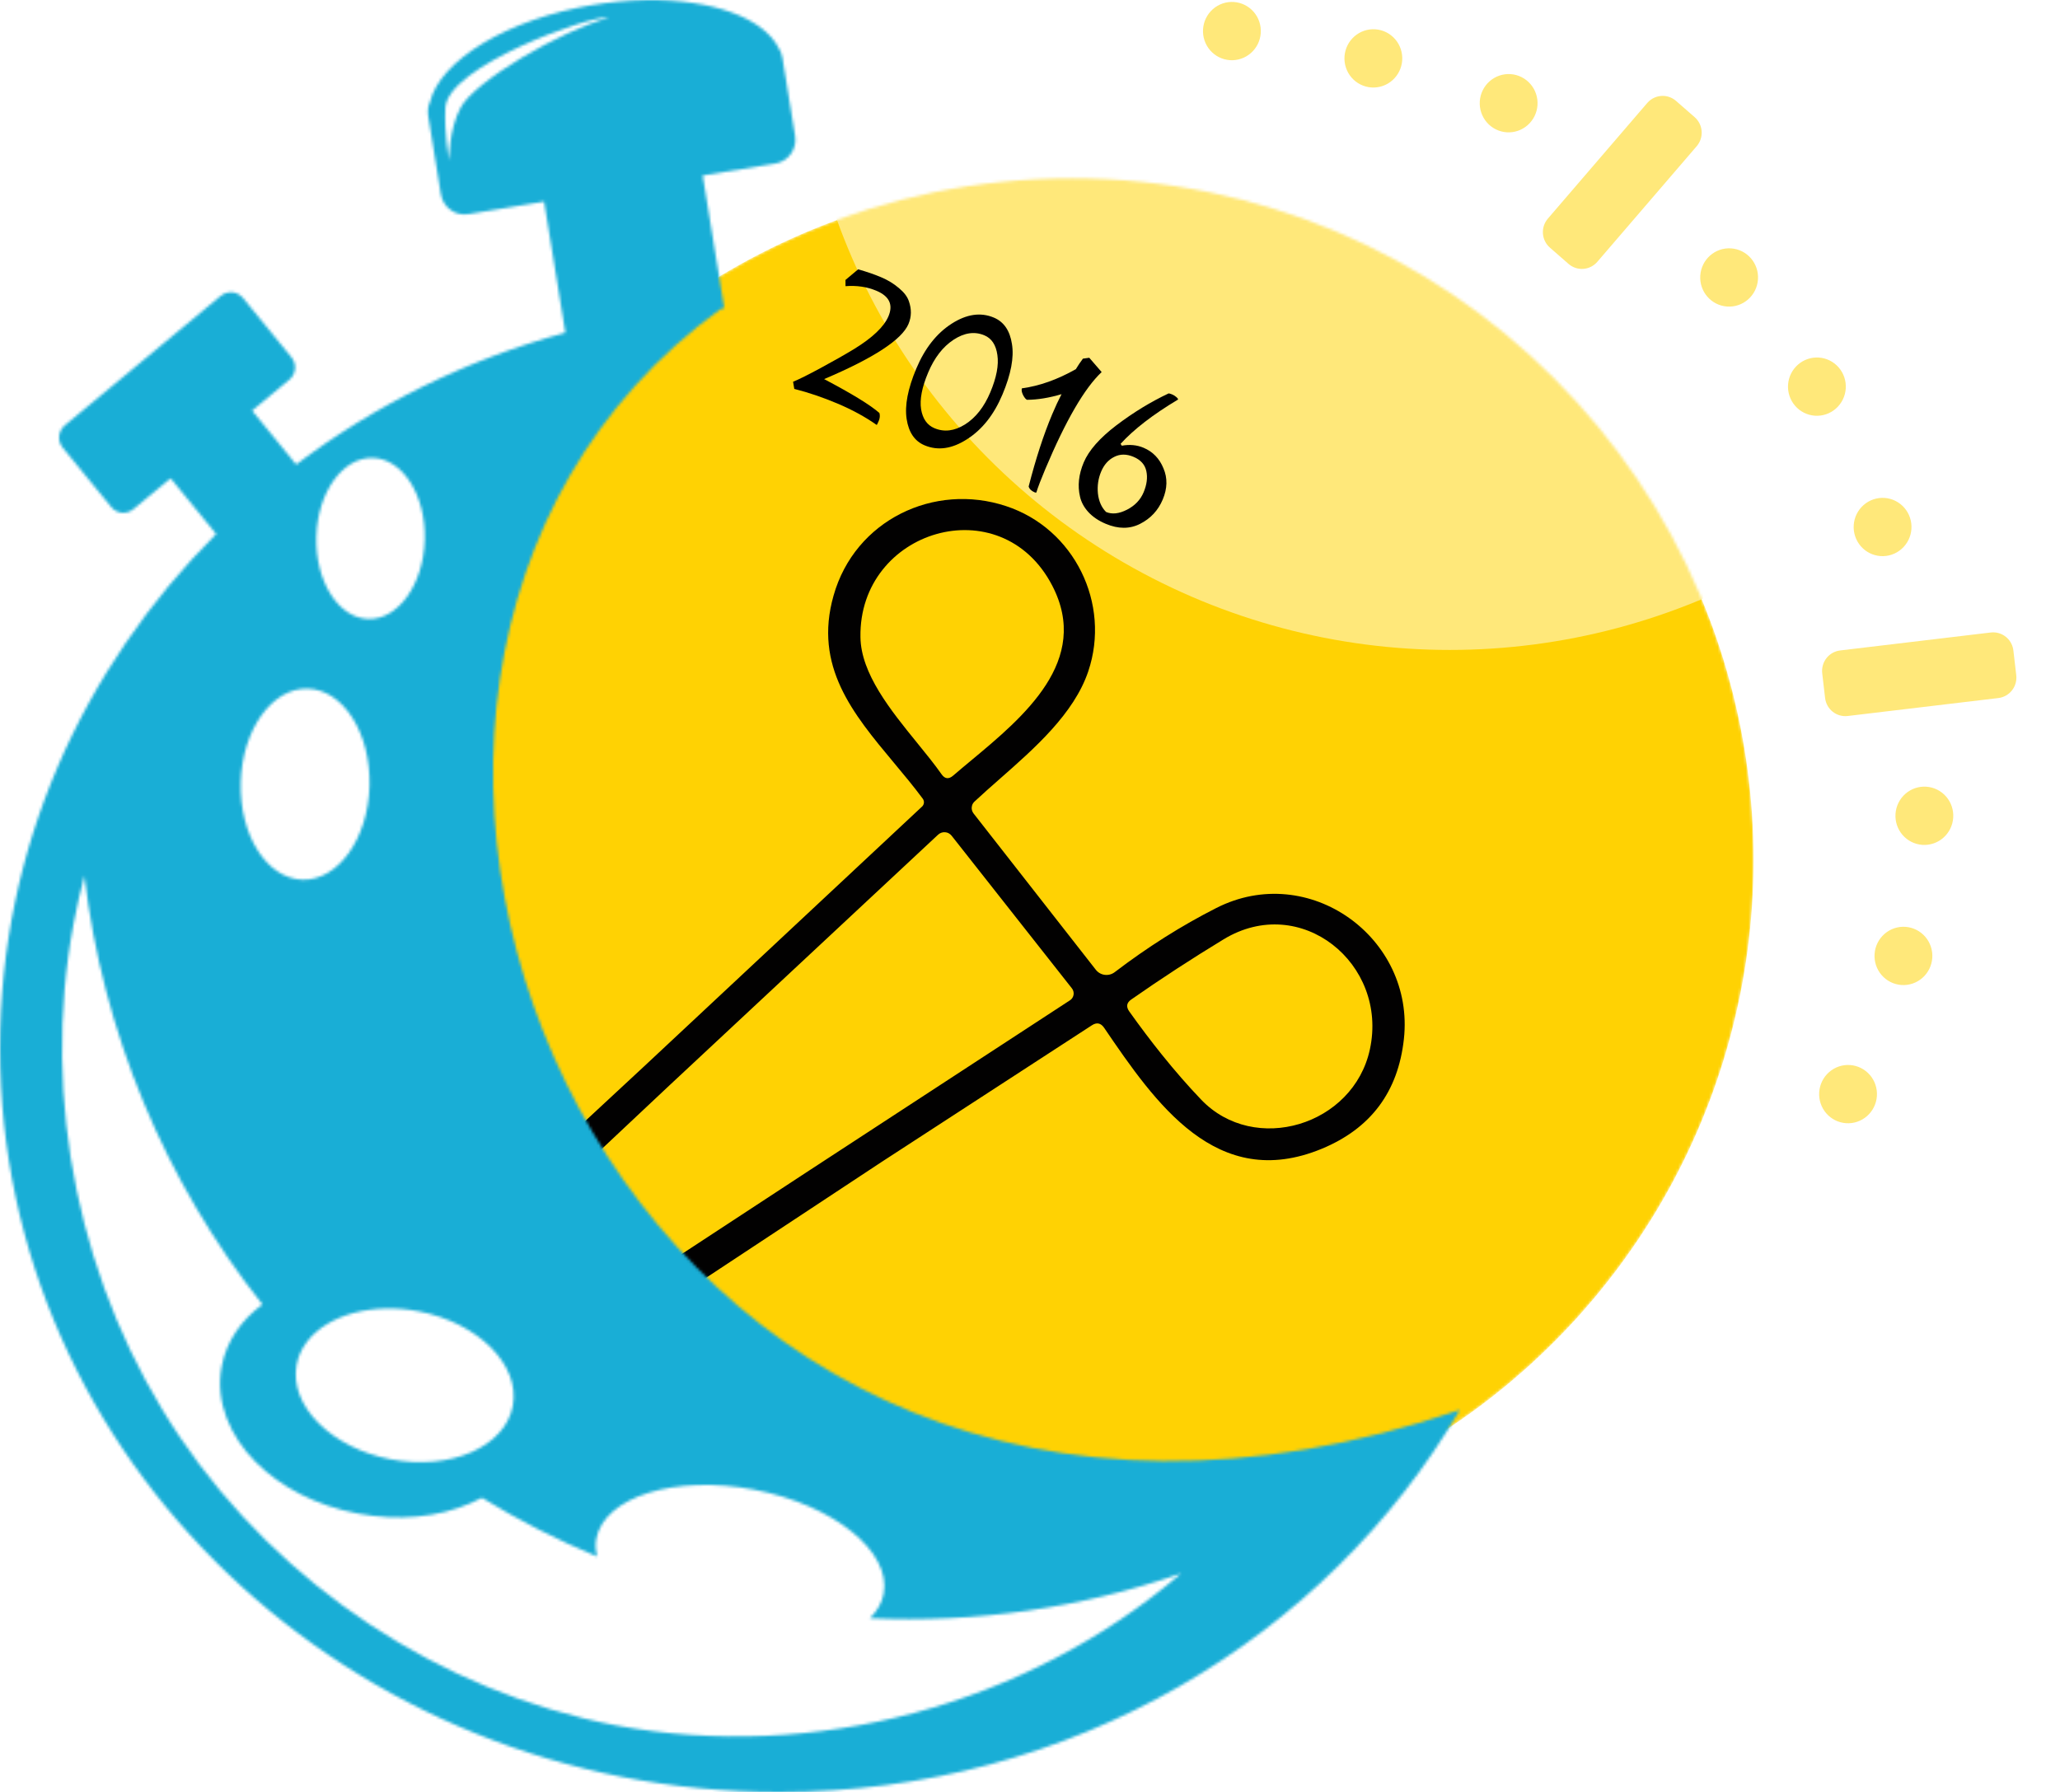 <svg width="731" height="636" viewBox="0 0 731 636" fill="none" xmlns="http://www.w3.org/2000/svg">
<mask id="mask0_41_368" style="mask-type:alpha" maskUnits="userSpaceOnUse" x="138" y="63" width="485" height="485">
<circle cx="380.326" cy="305.224" r="241.927" fill="#FFD203"/>
</mask>
<g mask="url(#mask0_41_368)">
<circle cx="380.326" cy="305.224" r="241.927" fill="#FFD203"/>
<circle cx="514.432" cy="-0.539" r="231.199" fill="#FFE87A"/>
</g>
<path fill-rule="evenodd" clip-rule="evenodd" d="M245.08 457.093L237.769 447.772L287.182 415.38L379.676 355.006C379.885 354.87 380.075 354.709 380.245 354.522C380.354 354.403 380.448 354.281 380.527 354.156C380.745 353.821 380.898 353.435 380.964 353.036C381.023 352.643 381.006 352.234 380.903 351.844C380.808 351.449 380.623 351.084 380.374 350.767L337.697 296.601C337.415 296.243 337.059 295.95 336.66 295.731C336.442 295.615 336.217 295.521 335.978 295.458C335.781 295.401 335.576 295.365 335.364 295.353C334.908 295.32 334.45 295.382 334.024 295.532C333.598 295.682 333.205 295.924 332.871 296.239L237.539 385.205L209.42 411.631L202.424 402.713L228.551 378.456L327.18 286.258C327.372 286.084 327.534 285.87 327.645 285.641C327.758 285.415 327.83 285.167 327.855 284.91C327.875 284.692 327.864 284.469 327.814 284.26C327.752 283.972 327.627 283.699 327.45 283.457C324.19 279.06 320.647 274.816 317.124 270.599C302.706 253.315 288.649 236.459 295.79 211.385C303.355 184.529 331.537 171.167 357.017 179.618C381.217 187.582 394.29 214.25 386.155 238.314C381.087 253.289 367.205 265.495 354.709 276.483C351.602 279.216 348.577 281.875 345.799 284.479C345.587 284.676 345.407 284.898 345.264 285.135C345.009 285.552 344.858 286.021 344.817 286.517C344.757 287.296 344.988 288.073 345.471 288.689L388.865 344.172C389.638 345.158 390.764 345.804 392.014 345.962C393.256 346.125 394.507 345.8 395.51 345.048C407.244 336.103 419.265 328.509 431.59 322.254C464.465 305.535 502.124 332.804 498.178 368.741C496.123 387.541 486.387 400.532 468.963 407.722C431.755 423.045 410.043 391.558 391.792 364.742C390.614 363.031 389.162 362.745 387.428 363.889L312.734 412.438L245.08 457.093ZM486.12 372.369C480.305 399.472 445.128 410.029 426.239 390.255C421.628 385.441 416.968 380.096 412.251 374.228C408.442 369.486 404.602 364.396 400.731 358.961C399.53 357.268 399.77 355.849 401.46 354.697C412.036 347.309 422.935 340.204 434.168 333.38C461.521 316.718 492.666 341.972 486.12 372.369ZM344.591 269.907C342.378 271.747 340.234 273.53 338.243 275.25C336.669 276.614 335.296 276.459 334.124 274.788C331.658 271.273 328.631 267.544 325.471 263.66C316.055 252.075 305.507 239.079 305.334 226.117C304.703 188.07 355.168 172.712 373.396 207.838C387.207 234.462 363.235 254.4 344.591 269.907Z" fill="#020101"/>
<mask id="mask1_41_368" style="mask-type:alpha" maskUnits="userSpaceOnUse" x="0" y="0" width="519" height="636">
<path d="M229.918 0.005C229.555 0.011 229.19 0.018 228.825 0.027C222.67 0.145 216.342 0.744 210.055 1.802C195.608 4.231 181.999 8.981 171.526 15.252C161.053 21.523 154.357 28.929 152.566 36.223C151.913 37.699 151.665 39.369 151.945 41.09L156.438 68.899C157.197 73.583 161.55 76.752 166.195 75.987L193.079 71.542L200.62 118.072C165.41 127.649 133.059 143.716 105.089 164.848L89.465 145.73L102.671 134.745C105.056 132.764 105.407 129.238 103.442 126.833L86.218 105.742C84.99 104.239 83.158 103.548 81.377 103.72C80.309 103.822 79.25 104.223 78.356 104.967L23.016 150.946C20.631 152.927 20.277 156.456 22.241 158.861L39.49 179.953C41.455 182.357 44.942 182.682 47.327 180.701L60.559 169.742L76.708 189.512C29.197 236.922 0 301.187 0 371.957C0 517.699 123.857 636 276.474 636C380.293 636 470.762 581.265 518.029 500.384C216.247 603.131 73.469 241.881 255.806 109.587L257.004 109.385L256.903 108.763C256.967 108.712 257.035 108.661 257.101 108.614C257.025 108.614 256.951 108.627 256.877 108.64L249.362 62.286L275.122 58.04C279.768 57.275 282.898 52.892 282.139 48.208L277.796 21.422H277.818C277.802 21.364 277.786 21.307 277.77 21.25L277.62 20.4C277.413 19.129 276.941 17.979 276.272 16.981C273.61 11.771 267.872 7.427 259.692 4.431C251.511 1.435 241.208 -0.097 229.922 0.005H229.918ZM215.394 6.22C215.604 6.232 215.755 6.27 215.87 6.321C199.039 10.908 168.635 28.637 163.473 38.147C159.281 45.87 159.306 56.992 159.306 56.992C159.306 56.992 157.595 47.159 158.033 38.323C158.769 23.447 208.911 5.745 215.394 6.22ZM132.272 162.504C142.911 162.801 151.151 175.784 150.72 191.56C150.291 207.335 141.339 219.96 130.7 219.664C120.062 219.371 111.822 206.261 112.252 190.485C112.681 174.709 121.634 162.212 132.272 162.504ZM109.182 244.402C121.807 244.751 131.633 260.23 131.123 278.95C130.613 297.671 119.96 312.548 107.336 312.199C94.712 311.85 84.91 296.397 85.421 277.677C85.931 258.957 96.558 244.053 109.182 244.402ZM29.954 310.776C36.383 366.104 58.555 419.497 93.134 462.942C85.846 468.29 80.375 475.775 78.655 484.931C76.275 497.6 81.725 509.809 90.685 518.828C99.646 527.846 112.252 534.34 126.832 537.126C141.413 539.91 155.509 538.518 167.12 533.431C168.436 532.855 169.758 532.246 171.014 531.558C184.046 539.55 197.753 546.532 211.849 552.403C211.373 550.285 211.183 548.253 211.575 546.161C214.387 531.196 239.544 523.314 267.69 528.69C295.835 534.066 316.38 550.666 313.568 565.631C312.956 568.891 311.229 571.802 308.701 574.318C346.062 576.085 383.731 570.679 419.107 558.419C364.582 605.175 288.72 625.541 218.364 612.284C156.267 600.422 99.494 562.782 63.903 510.119C28.312 457.456 14.351 390.413 26.112 327.797C27.191 322.08 28.473 316.4 29.954 310.776ZM136.942 464.387C140.689 464.31 144.577 464.629 148.549 465.387C169.728 469.432 184.697 484.439 181.97 498.961C179.241 513.484 159.866 521.953 138.686 517.907C117.507 513.861 102.537 498.829 105.265 484.306C107.482 472.507 120.703 464.726 136.942 464.387Z" fill="#161616"/>
</mask>
<g mask="url(#mask1_41_368)">
<path d="M229.918 0.005C229.555 0.011 229.19 0.018 228.825 0.027C222.67 0.145 216.342 0.744 210.055 1.802C195.608 4.231 181.999 8.981 171.526 15.252C161.053 21.523 154.357 28.929 152.566 36.223C151.913 37.699 151.665 39.369 151.945 41.09L156.438 68.899C157.197 73.583 161.55 76.752 166.195 75.987L193.079 71.542L200.62 118.072C165.41 127.649 133.059 143.716 105.089 164.848L89.465 145.73L102.671 134.745C105.056 132.764 105.407 129.238 103.442 126.833L86.218 105.742C84.99 104.239 83.158 103.548 81.377 103.72C80.309 103.822 79.25 104.223 78.356 104.967L23.016 150.946C20.631 152.927 20.277 156.456 22.241 158.861L39.49 179.953C41.455 182.357 44.942 182.682 47.327 180.701L60.559 169.742L76.708 189.512C29.197 236.922 0 301.187 0 371.957C0 517.699 123.857 636 276.474 636C380.293 636 470.762 581.265 518.029 500.384C216.247 603.131 73.469 241.881 255.806 109.587L257.004 109.385L256.903 108.763C256.967 108.712 257.035 108.661 257.101 108.614C257.025 108.614 256.951 108.627 256.877 108.64L249.362 62.286L275.122 58.04C279.768 57.275 282.898 52.892 282.139 48.208L277.796 21.422H277.818C277.802 21.364 277.786 21.307 277.77 21.25L277.62 20.4C277.413 19.129 276.941 17.979 276.272 16.981C273.61 11.771 267.872 7.427 259.692 4.431C251.511 1.435 241.208 -0.097 229.922 0.005H229.918ZM215.394 6.22C215.604 6.232 215.755 6.27 215.87 6.321C199.039 10.908 168.635 28.637 163.473 38.147C159.281 45.87 159.306 56.992 159.306 56.992C159.306 56.992 157.595 47.159 158.033 38.323C158.769 23.447 208.911 5.745 215.394 6.22ZM132.272 162.504C142.911 162.801 151.151 175.784 150.72 191.56C150.291 207.335 141.339 219.96 130.7 219.664C120.062 219.371 111.822 206.261 112.252 190.485C112.681 174.709 121.634 162.212 132.272 162.504ZM109.182 244.402C121.807 244.751 131.633 260.23 131.123 278.95C130.613 297.671 119.96 312.548 107.336 312.199C94.712 311.85 84.91 296.397 85.421 277.677C85.931 258.957 96.558 244.053 109.182 244.402ZM29.954 310.776C36.383 366.104 58.555 419.497 93.134 462.942C85.846 468.29 80.375 475.775 78.655 484.931C76.275 497.6 81.725 509.809 90.685 518.828C99.646 527.846 112.252 534.34 126.832 537.126C141.413 539.91 155.509 538.518 167.12 533.431C168.436 532.855 169.758 532.246 171.014 531.558C184.046 539.55 197.753 546.532 211.849 552.403C211.373 550.285 211.183 548.253 211.575 546.161C214.387 531.196 239.544 523.314 267.69 528.69C295.835 534.066 316.38 550.666 313.568 565.631C312.956 568.891 311.229 571.802 308.701 574.318C346.062 576.085 383.731 570.679 419.107 558.419C364.582 605.175 288.72 625.541 218.364 612.284C156.267 600.422 99.494 562.782 63.903 510.119C28.312 457.456 14.351 390.413 26.112 327.797C27.191 322.08 28.473 316.4 29.954 310.776ZM136.942 464.387C140.689 464.31 144.577 464.629 148.549 465.387C169.728 469.432 184.697 484.439 181.97 498.961C179.241 513.484 159.866 521.953 138.686 517.907C117.507 513.861 102.537 498.829 105.265 484.306C107.482 472.507 120.703 464.726 136.942 464.387Z" fill="#161616"/>
<circle cx="218.786" cy="346.664" r="364.933" fill="#19AED6"/>
</g>
<path d="M437.86 0.709C435.145 0.521 432.467 1.428 430.413 3.231C428.36 5.033 427.1 7.583 426.911 10.321C426.721 13.058 427.618 15.757 429.403 17.826C431.188 19.894 433.716 21.162 436.431 21.35C437.775 21.443 439.125 21.269 440.403 20.836C441.681 20.404 442.862 19.722 443.879 18.829C444.897 17.937 445.729 16.851 446.331 15.634C446.932 14.418 447.29 13.094 447.384 11.738C447.478 10.382 447.306 9.022 446.878 7.734C446.45 6.446 445.774 5.256 444.89 4.231C444.006 3.207 442.929 2.369 441.723 1.764C440.517 1.16 439.204 0.801 437.86 0.709ZM488.056 10.399C485.341 10.211 482.663 11.118 480.61 12.921C478.556 14.723 477.296 17.274 477.107 20.011C476.917 22.748 477.814 25.448 479.599 27.516C481.385 29.584 483.913 30.852 486.627 31.04C489.341 31.228 492.02 30.32 494.073 28.518C496.127 26.715 497.387 24.165 497.576 21.428C497.766 18.691 496.869 15.991 495.084 13.923C493.298 11.854 490.77 10.587 488.056 10.399ZM536.061 26.306C533.347 26.119 530.669 27.026 528.615 28.828C526.562 30.631 525.302 33.181 525.112 35.919C524.923 38.656 525.819 41.355 527.605 43.424C529.39 45.492 531.918 46.76 534.633 46.948C537.347 47.135 540.025 46.228 542.079 44.426C544.132 42.623 545.392 40.073 545.582 37.336C545.771 34.598 544.875 31.899 543.089 29.83C541.304 27.762 538.776 26.494 536.061 26.306ZM590.184 34.032C588.097 33.977 586.003 34.84 584.522 36.563L549.278 77.574C546.644 80.638 546.969 85.241 550.005 87.893L556.591 93.649C559.627 96.3 564.191 95.969 566.825 92.905L602.073 51.894C604.706 48.83 604.382 44.223 601.346 41.571L594.756 35.819C593.427 34.659 591.808 34.07 590.184 34.032ZM614.302 88.148C608.65 87.757 603.748 92.061 603.353 97.76C602.958 103.46 607.221 108.398 612.873 108.789C618.525 109.18 623.427 104.877 623.822 99.177C624.216 93.478 619.954 88.54 614.302 88.148ZM645.451 126.894C642.737 126.707 640.059 127.613 638.006 129.415C635.953 131.217 634.692 133.766 634.502 136.503C634.312 139.24 635.209 141.94 636.994 144.008C638.78 146.076 641.308 147.344 644.022 147.532C646.737 147.72 649.415 146.813 651.468 145.01C653.522 143.207 654.782 140.657 654.971 137.92C655.16 135.183 654.263 132.485 652.477 130.417C650.692 128.349 648.165 127.082 645.451 126.894ZM668.755 176.71C666.041 176.522 663.362 177.429 661.309 179.232C659.255 181.035 657.995 183.585 657.806 186.322C657.616 189.059 658.513 191.759 660.298 193.827C662.084 195.896 664.612 197.163 667.326 197.351C670.041 197.539 672.719 196.632 674.772 194.829C676.826 193.027 678.086 190.476 678.275 187.739C678.465 185.002 677.568 182.302 675.783 180.234C673.997 178.166 671.469 176.898 668.755 176.71ZM707.884 224.446C707.403 224.4 706.91 224.416 706.411 224.471L652.99 230.839C648.998 231.315 646.158 234.939 646.625 238.964L647.638 247.696C648.105 251.72 651.696 254.576 655.688 254.101L709.113 247.733C713.105 247.257 715.942 243.633 715.474 239.609L714.461 230.88C714.053 227.359 711.252 224.729 707.884 224.446ZM683.579 279.196C680.864 279.008 678.186 279.916 676.133 281.718C674.079 283.521 672.819 286.071 672.63 288.808C672.44 291.545 673.337 294.245 675.122 296.313C676.908 298.382 679.436 299.649 682.15 299.837C683.494 299.931 684.844 299.757 686.122 299.324C687.4 298.892 688.581 298.209 689.599 297.317C690.616 296.424 691.449 295.339 692.05 294.122C692.651 292.905 693.009 291.581 693.103 290.226C693.197 288.87 693.025 287.509 692.597 286.221C692.169 284.933 691.494 283.743 690.609 282.719C689.725 281.695 688.649 280.857 687.442 280.252C686.236 279.648 684.923 279.289 683.579 279.196ZM676.154 328.93C673.439 328.742 670.761 329.649 668.708 331.452C666.654 333.255 665.394 335.805 665.205 338.542C665.015 341.279 665.912 343.979 667.697 346.047C669.483 348.116 672.011 349.383 674.725 349.571C676.069 349.665 677.419 349.49 678.697 349.058C679.975 348.625 681.156 347.943 682.174 347.051C683.191 346.158 684.024 345.072 684.625 343.856C685.226 342.639 685.584 341.315 685.678 339.959C685.772 338.604 685.6 337.243 685.172 335.955C684.744 334.667 684.069 333.477 683.184 332.453C682.3 331.429 681.224 330.59 680.017 329.986C678.811 329.381 677.498 329.023 676.154 328.93ZM656.504 377.975C653.789 377.787 651.111 378.694 649.057 380.497C647.004 382.3 645.744 384.85 645.554 387.587C645.365 390.324 646.262 393.024 648.047 395.092C649.832 397.161 652.36 398.428 655.075 398.616C657.789 398.804 660.468 397.897 662.521 396.094C664.574 394.292 665.834 391.741 666.024 389.004C666.213 386.267 665.317 383.567 663.531 381.499C661.746 379.431 659.218 378.163 656.504 377.975Z" fill="#FFE87A"/>
<path d="M322.381 114.978C320.038 120.545 310.058 127.064 292.442 134.536C302.353 139.758 308.895 143.771 312.066 146.574C312.319 147.467 312.24 148.403 311.827 149.383C311.415 150.363 311.164 150.834 311.075 150.796C306.99 147.923 302.342 145.389 297.131 143.195C291.921 141.002 286.828 139.277 281.852 138.02L281.427 135.482C283.515 134.631 286.766 133.012 291.179 130.623C295.656 128.209 299.582 125.982 302.957 123.943C309.599 119.872 313.708 115.966 315.283 112.225C317.008 108.128 315.577 105.114 310.991 103.183C307.695 101.795 304.043 101.254 300.036 101.559L300.021 99.351L304.518 95.582C307.518 96.426 310.221 97.354 312.625 98.367C315.03 99.379 317.138 100.66 318.95 102.209C320.781 103.714 321.964 105.261 322.501 106.85C323.509 109.686 323.469 112.395 322.381 114.978Z" fill="black"/>
<path d="M352.669 112.711C356.232 114.211 358.374 117.341 359.096 122.101C359.881 126.836 358.755 132.81 355.717 140.024C352.699 147.194 348.507 152.481 343.142 155.884C337.821 159.306 332.801 160.023 328.08 158.035C324.562 156.554 322.442 153.433 321.72 148.673C320.999 143.913 322.147 137.948 325.166 130.778C328.185 123.608 332.354 118.312 337.675 114.89C342.995 111.468 347.993 110.742 352.669 112.711ZM338.339 120.596C334.561 123.095 331.566 126.972 329.353 132.226C327.141 137.481 326.308 141.823 326.857 145.252C327.424 148.637 328.999 150.873 331.582 151.96C335.056 153.423 338.676 152.981 342.442 150.635C346.227 148.244 349.217 144.444 351.411 139.233C353.623 133.979 354.461 129.56 353.924 125.979C353.432 122.416 351.895 120.091 349.312 119.004C345.838 117.541 342.181 118.072 338.339 120.596Z" fill="black"/>
<path d="M367.759 174.742C367.702 174.876 367.496 174.868 367.14 174.718C365.982 174.23 365.277 173.54 365.024 172.647C367.562 162.758 370.34 154.229 373.359 147.059C374.503 144.343 375.614 141.953 376.692 139.891C372.316 141.194 368.235 141.861 364.447 141.891C364.002 141.704 363.532 141.139 363.037 140.197C362.561 139.21 362.423 138.418 362.622 137.82C368.848 136.981 375.229 134.713 381.765 131.017C382.487 129.801 383.326 128.555 384.283 127.28L386.536 126.971L390.927 132.044C384.848 137.767 378.189 149.224 370.951 166.413C369.413 170.065 368.349 172.841 367.759 174.742Z" fill="black"/>
<path d="M397.643 157.52L398.076 158.174C400.858 157.668 403.429 157.912 405.789 158.905C409.085 160.293 411.441 162.727 412.859 166.208C414.341 169.662 414.256 173.349 412.606 177.268C410.975 181.142 408.294 184.024 404.562 185.913C400.894 187.777 396.834 187.771 392.38 185.896C389.842 184.827 387.781 183.435 386.196 181.719C384.656 180.022 383.671 178.191 383.239 176.227C382.339 172.388 382.78 168.353 384.561 164.123C386.361 159.848 390.232 155.448 396.174 150.925C402.179 146.375 408.354 142.605 414.698 139.615C415.003 139.638 415.422 139.762 415.957 139.987C416.491 140.212 416.988 140.526 417.448 140.93C417.907 141.333 418.099 141.623 418.024 141.801C409.125 147.124 402.331 152.364 397.643 157.52ZM392.496 181.698C394.634 182.598 397.107 182.328 399.915 180.889C402.722 179.45 404.689 177.395 405.814 174.723C406.958 172.006 407.281 169.495 406.784 167.188C406.287 164.882 404.77 163.195 402.231 162.126C399.738 161.076 397.454 161.084 395.379 162.15C393.324 163.172 391.78 164.908 390.749 167.357C389.718 169.806 389.335 172.398 389.599 175.13C389.909 177.882 390.874 180.071 392.496 181.698Z" fill="black"/>
</svg>
